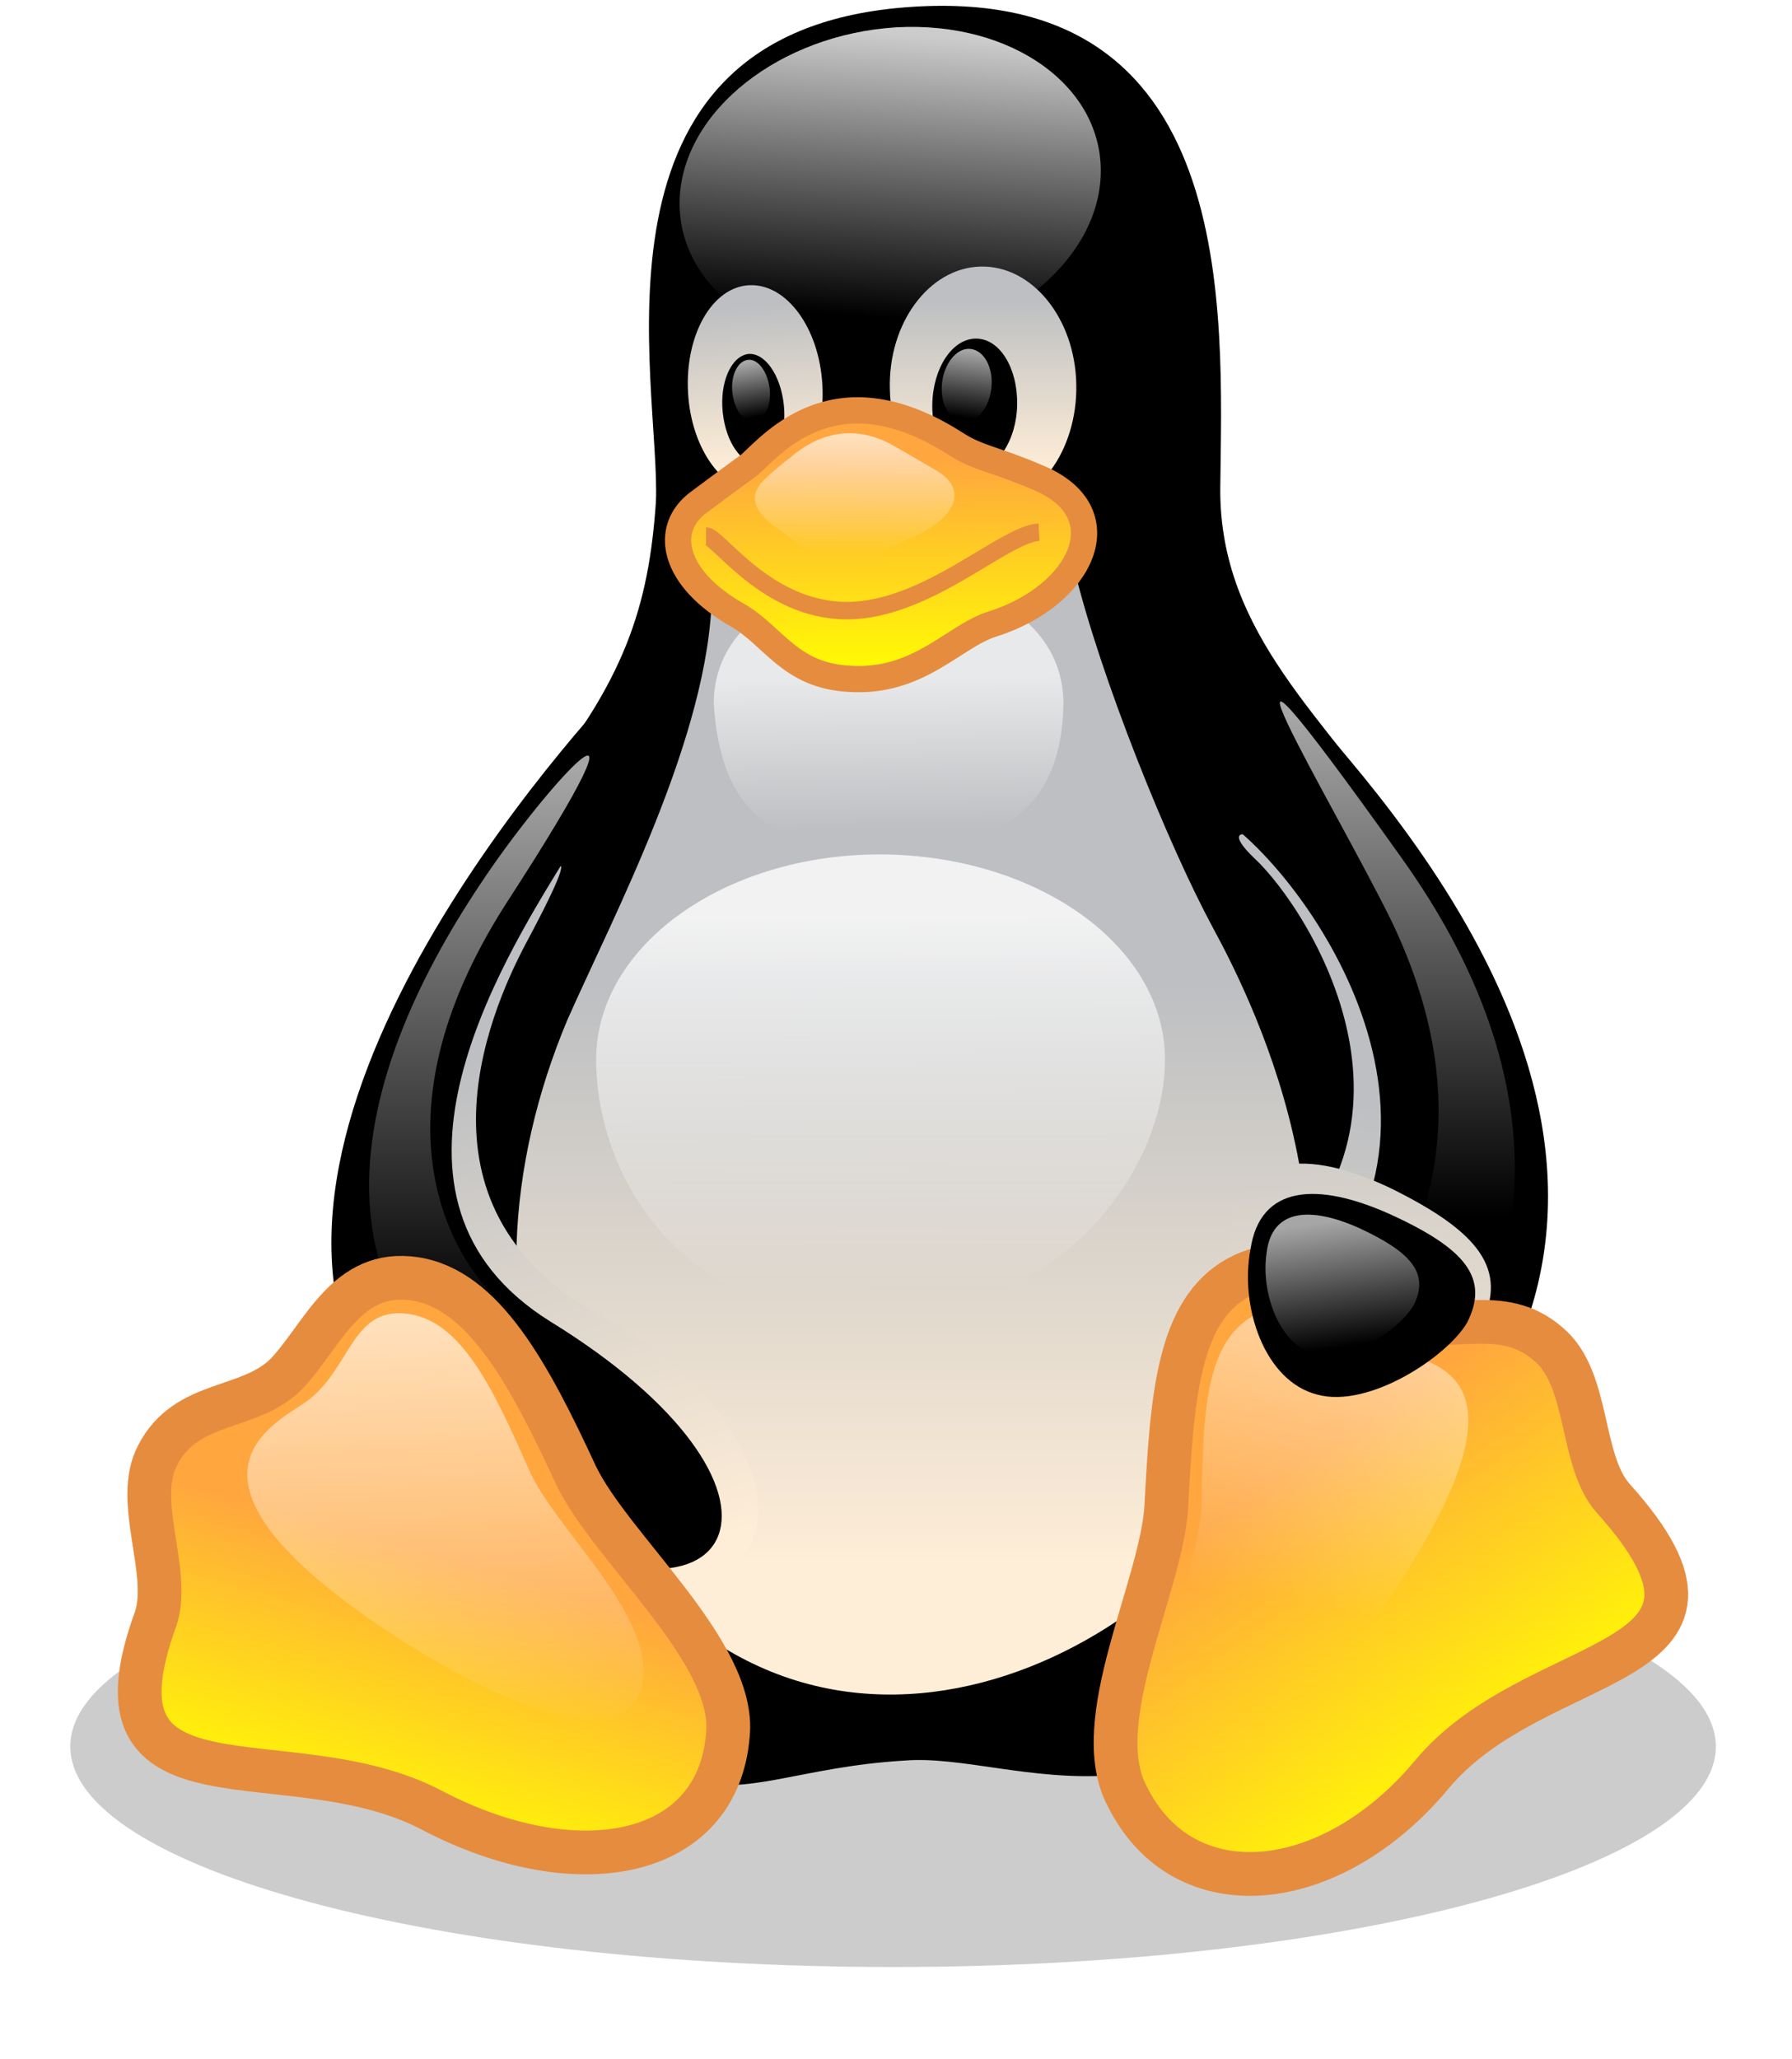 <svg width="256" height="294" viewBox="0 0 256 294" fill="none" xmlns="http://www.w3.org/2000/svg">
<g filter="url(#filter0_f_237_8)">
<path d="M245.125 249.359C245.125 266.714 192.508 280.856 127.585 280.856C62.662 280.856 10.044 266.806 10.044 249.359C10.044 232.003 62.662 217.861 127.584 217.861C192.508 217.861 245.034 232.003 245.125 249.359Z" fill="black" fill-opacity="0.2"/>
</g>
<path d="M63.213 215.474C51.826 199.128 49.622 145.868 76.16 113.084C89.292 97.383 92.69 86.455 93.7 71.67C94.434 54.865 81.854 4.819 129.237 1.054C177.264 -2.803 174.601 44.58 174.325 69.65C174.142 90.77 189.845 102.8 200.68 119.33C220.607 149.633 218.954 201.791 196.915 230.075C168.999 265.429 145.124 250.093 129.237 251.379C99.485 253.124 98.475 268.919 63.213 215.474V215.474Z" fill="black"/>
<path d="M179.1 122.451C187.365 130.073 208.761 164.141 174.876 185.446C162.939 192.884 185.529 221.167 196.364 207.485C215.557 182.875 203.344 143.572 191.773 129.522C184.059 119.605 172.122 115.748 179.101 122.452L179.1 122.451Z" fill="url(#paint0_linear_237_8)"/>
<path d="M176.805 117.86C190.395 128.88 215.097 167.447 179.009 192.608C167.163 200.414 189.477 225.116 202.058 212.535C245.676 168.641 200.956 118.227 185.528 100.871C171.754 85.72 159.541 104.361 176.805 117.86Z" fill="black" stroke="black" stroke-width="0.977"/>
<path d="M157.245 25.02C156.786 37.601 142.92 48.53 126.299 49.54C109.678 50.55 96.639 41 97.097 28.419C97.557 15.838 111.423 4.91 128.044 3.9C144.664 2.982 157.704 12.44 157.245 25.02V25.02Z" fill="url(#paint1_linear_237_8)"/>
<path d="M117.483 54.957C117.943 63.13 114.086 70.017 108.76 70.292C103.434 70.568 98.75 64.232 98.291 56.059C97.832 47.886 101.689 40.999 107.015 40.724C112.341 40.448 117.025 46.784 117.483 54.957V54.957Z" fill="url(#paint2_linear_237_8)"/>
<path d="M127.125 55.6C127.309 65.058 133.462 72.588 140.808 72.405C148.154 72.221 153.939 64.415 153.756 54.865C153.572 45.407 147.42 37.877 140.073 38.061C132.727 38.244 126.85 46.141 127.125 55.6V55.6Z" fill="url(#paint3_linear_237_8)"/>
<path d="M133.186 57.712C133.094 62.946 135.666 67.17 139.063 67.17C142.369 67.17 145.216 62.946 145.308 57.804C145.399 52.57 142.828 48.345 139.43 48.345C136.033 48.345 133.278 52.57 133.186 57.712ZM111.974 57.804C112.433 62.12 110.78 65.793 108.392 66.16C106.005 66.436 103.709 63.222 103.25 58.906C102.79 54.59 104.444 50.916 106.831 50.549C109.219 50.274 111.515 53.488 111.974 57.804V57.804Z" fill="black"/>
<path d="M134.564 54.773C134.288 57.712 135.666 60.099 137.594 60.283C139.522 60.467 141.359 58.171 141.634 55.324C141.91 52.386 140.532 49.998 138.604 49.814C136.676 49.631 134.839 51.927 134.564 54.774V54.773Z" fill="url(#paint4_linear_237_8)"/>
<path d="M109.953 55.508C110.229 57.896 109.219 60.008 107.75 60.191C106.28 60.375 104.903 58.538 104.627 56.059C104.352 53.671 105.362 51.559 106.831 51.376C108.301 51.192 109.678 53.12 109.953 55.508V55.508Z" fill="url(#paint5_linear_237_8)"/>
<path d="M81.027 145.684C87.547 130.899 101.413 104.912 101.689 84.801C101.689 68.823 149.532 64.966 153.389 80.945C157.245 96.923 166.979 120.798 173.223 132.369C179.468 143.847 197.558 180.487 178.274 212.443C160.918 240.727 108.301 263.133 80.201 208.587C70.651 189.67 72.395 166.254 81.027 145.684Z" fill="url(#paint6_linear_237_8)"/>
<path d="M75.15 134.664C69.549 145.224 57.978 172.957 86.262 188.109C116.657 204.271 116.565 237.421 80.017 221.626C46.592 207.393 61.376 149.724 70.743 135.95C76.803 126.308 85.986 114.462 75.15 134.664V134.664Z" fill="url(#paint7_linear_237_8)"/>
<path d="M79.925 122.727C71.018 137.236 49.714 171.396 78.273 189.211C116.657 212.811 105.821 236.319 70.743 215.106C21.339 185.538 64.773 125.849 84.517 103.076C107.107 77.547 88.833 107.759 79.925 122.726V122.727Z" fill="black" stroke="black" stroke-width="1.25"/>
<path d="M166.428 151.285C166.428 167.447 150.909 188.385 124.278 188.201C96.822 188.384 85.16 167.447 85.16 151.285C85.16 135.124 103.342 121.992 125.748 121.992C148.246 122.084 166.428 135.124 166.428 151.285Z" fill="url(#paint8_linear_237_8)"/>
<path d="M151.92 100.504C151.644 117.217 140.716 121.166 126.942 121.166C113.167 121.166 103.158 118.686 101.964 100.504C101.964 89.117 113.167 82.506 126.942 82.506C140.716 82.414 151.919 89.026 151.919 100.504H151.92Z" fill="url(#paint9_linear_237_8)"/>
<path d="M68.63 126.216C77.63 112.534 96.638 91.505 72.212 129.155C52.377 160.193 64.866 180.12 71.294 185.629C89.843 202.159 89.108 213.269 74.508 204.546C43.194 185.905 49.714 154.499 68.63 126.216V126.216Z" fill="url(#paint10_linear_237_8)"/>
<path d="M198.936 131.818C191.13 115.748 166.336 74.976 200.129 122.359C230.892 165.243 209.312 195.088 205.455 198.026C201.599 200.965 188.651 206.934 192.415 196.557C196.273 186.18 215.373 166.529 198.935 131.817L198.936 131.818Z" fill="url(#paint11_linear_237_8)"/>
<path d="M61.835 258.542C41.265 247.614 11.421 260.654 22.257 231.085C24.461 224.381 19.043 214.28 22.532 207.76C26.665 199.771 35.572 201.516 40.898 196.19C46.132 190.68 49.438 181.13 59.264 182.6C68.998 184.068 75.518 196.006 82.313 210.699C87.363 221.167 105.178 235.952 103.985 247.706C102.515 265.704 82.037 269.102 61.835 258.542V258.542Z" fill="url(#paint12_linear_237_8)" stroke="#E68C3F" stroke-width="6.25"/>
<path d="M211.608 189.119C208.486 194.996 195.446 204.454 186.722 201.975C177.907 199.587 173.866 186.18 175.611 175.987C177.264 164.601 186.722 163.957 198.661 169.651C211.516 175.987 215.373 181.313 211.608 189.119V189.119Z" fill="url(#paint13_linear_237_8)"/>
<path d="M204.445 253.49C219.505 235.217 253.023 238.982 230.433 213.913C225.658 208.495 227.127 196.924 221.25 191.966C214.363 185.905 206.741 190.864 199.762 187.742C192.783 184.344 185.437 177.824 176.897 182.415C168.357 187.099 167.438 199.22 166.612 215.198C165.877 226.677 155.409 245.869 161.01 256.429C169.091 272.775 190.12 270.571 204.445 253.491V253.49Z" fill="url(#paint14_linear_237_8)" stroke="#E68C3F" stroke-width="6.251"/>
<path d="M197.925 229.064C221.25 194.629 203.895 194.904 198.017 192.241C192.14 189.486 185.987 184.068 179.101 187.833C172.213 191.69 171.846 201.608 171.662 214.647C171.387 224.014 163.582 239.717 168.265 248.44C173.958 258.633 187.732 243.849 197.925 229.064V229.064Z" fill="url(#paint15_linear_237_8)"/>
<path d="M57.06 234.023C22.165 211.433 38.51 203.72 43.745 200.138C50.081 195.547 50.173 186.731 57.978 187.558C65.784 188.384 70.375 198.026 75.609 209.964C79.466 218.504 92.873 229.891 91.863 239.717C90.578 251.287 72.12 243.665 57.06 234.023V234.023Z" fill="url(#paint16_linear_237_8)"/>
<path d="M209.588 188.843C206.833 193.619 195.63 201.149 188.192 199.128C180.57 197.2 177.08 186.456 178.642 178.375C180.019 169.192 188.192 168.733 198.476 173.325C209.404 178.283 212.802 182.507 209.588 188.843Z" fill="black"/>
<path d="M202.058 186.18C200.313 189.486 192.967 194.72 187.824 193.343C182.682 191.966 180.111 184.528 180.937 178.926C181.672 172.59 187.181 172.222 194.16 175.345C201.69 178.835 204.078 181.773 202.058 186.18V186.18Z" fill="url(#paint17_linear_237_8)"/>
<path d="M107.107 66.344C110.78 62.946 119.687 52.57 136.584 63.405C139.706 65.425 142.277 65.609 148.246 68.18C160.276 73.14 154.582 85.077 141.726 89.117C136.216 90.862 131.258 97.566 121.34 96.923C112.8 96.463 110.596 90.863 105.362 87.832C96.087 82.598 94.71 75.527 99.76 71.762C104.811 67.997 106.74 66.619 107.107 66.344Z" fill="url(#paint18_linear_237_8)" stroke="#E68C3F" stroke-width="3.75"/>
<path d="M148.43 75.986C143.38 76.261 132.451 87.189 120.973 87.189C109.494 87.189 102.607 76.537 100.863 76.537" stroke="#E68C3F" stroke-width="2.5"/>
<path d="M112.8 65.426C114.637 63.773 120.422 59.273 128.044 63.864C129.697 64.783 131.35 65.793 133.737 67.17C138.604 70.017 136.217 74.15 130.339 76.72C127.676 77.822 123.269 80.21 119.963 80.026C116.29 79.659 113.81 77.271 111.423 75.71C106.923 72.772 107.199 70.292 109.311 68.364C110.871 66.894 112.616 65.517 112.801 65.426H112.8Z" fill="url(#paint19_linear_237_8)"/>
<defs>
<filter id="filter0_f_237_8" x="-2.956" y="204.861" width="261.081" height="88.995" filterUnits="userSpaceOnUse" color-interpolation-filters="sRGB">
<feFlood flood-opacity="0" result="BackgroundImageFix"/>
<feBlend mode="normal" in="SourceGraphic" in2="BackgroundImageFix" result="shape"/>
<feGaussianBlur stdDeviation="6.5" result="effect1_foregroundBlur_237_8"/>
</filter>
<linearGradient id="paint0_linear_237_8" x1="188.435" y1="225.234" x2="194.462" y2="157.643" gradientUnits="userSpaceOnUse">
<stop stop-color="#FFEED7"/>
<stop offset="1" stop-color="#BDBFC2"/>
</linearGradient>
<linearGradient id="paint1_linear_237_8" x1="129.823" y1="4.939" x2="126.946" y2="45.431" gradientUnits="userSpaceOnUse">
<stop stop-color="white" stop-opacity="0.8"/>
<stop offset="1" stop-color="white" stop-opacity="0"/>
</linearGradient>
<linearGradient id="paint2_linear_237_8" x1="108.245" y1="66.824" x2="106.474" y2="43.677" gradientUnits="userSpaceOnUse">
<stop stop-color="#FFEED7"/>
<stop offset="1" stop-color="#BDBFC2"/>
</linearGradient>
<linearGradient id="paint3_linear_237_8" x1="140.418" y1="67.424" x2="140.418" y2="42.802" gradientUnits="userSpaceOnUse">
<stop stop-color="#FFEED7"/>
<stop offset="1" stop-color="#BDBFC2"/>
</linearGradient>
<linearGradient id="paint4_linear_237_8" x1="138.377" y1="50.129" x2="137.164" y2="59.57" gradientUnits="userSpaceOnUse">
<stop stop-color="white" stop-opacity="0.65"/>
<stop offset="1" stop-color="white" stop-opacity="0"/>
</linearGradient>
<linearGradient id="paint5_linear_237_8" x1="107.051" y1="51.848" x2="108.358" y2="59.493" gradientUnits="userSpaceOnUse">
<stop stop-color="white" stop-opacity="0.65"/>
<stop offset="1" stop-color="white" stop-opacity="0"/>
</linearGradient>
<linearGradient id="paint6_linear_237_8" x1="130.325" y1="224.565" x2="130.325" y2="140.294" gradientUnits="userSpaceOnUse">
<stop stop-color="#FFEED7"/>
<stop offset="1" stop-color="#BDBFC2"/>
</linearGradient>
<linearGradient id="paint7_linear_237_8" x1="85.502" y1="225.759" x2="63.992" y2="152.431" gradientUnits="userSpaceOnUse">
<stop stop-color="#FFEED7"/>
<stop offset="1" stop-color="#BDBFC2"/>
</linearGradient>
<linearGradient id="paint8_linear_237_8" x1="125.665" y1="130.751" x2="125.88" y2="184.676" gradientUnits="userSpaceOnUse">
<stop stop-color="white" stop-opacity="0.8"/>
<stop offset="1" stop-color="white" stop-opacity="0"/>
</linearGradient>
<linearGradient id="paint9_linear_237_8" x1="126.906" y1="96.936" x2="127.145" y2="118.377" gradientUnits="userSpaceOnUse">
<stop stop-color="white" stop-opacity="0.65"/>
<stop offset="1" stop-color="white" stop-opacity="0"/>
</linearGradient>
<linearGradient id="paint10_linear_237_8" x1="69" y1="110.17" x2="69" y2="188.855" gradientUnits="userSpaceOnUse">
<stop stop-color="white" stop-opacity="0.65"/>
<stop offset="1" stop-color="white" stop-opacity="0"/>
</linearGradient>
<linearGradient id="paint11_linear_237_8" x1="199.565" y1="102.484" x2="199.537" y2="173.58" gradientUnits="userSpaceOnUse">
<stop stop-color="white" stop-opacity="0.65"/>
<stop offset="1" stop-color="white" stop-opacity="0"/>
</linearGradient>
<linearGradient id="paint12_linear_237_8" x1="64.915" y1="222.589" x2="53.246" y2="263.096" gradientUnits="userSpaceOnUse">
<stop stop-color="#FFA63F"/>
<stop offset="1" stop-color="#FFFF00"/>
</linearGradient>
<linearGradient id="paint13_linear_237_8" x1="194.994" y1="217.966" x2="193.327" y2="142.72" gradientUnits="userSpaceOnUse">
<stop stop-color="#FFEED7"/>
<stop offset="1" stop-color="#BDBFC2"/>
</linearGradient>
<linearGradient id="paint14_linear_237_8" x1="183.425" y1="210.343" x2="215.198" y2="255.356" gradientUnits="userSpaceOnUse">
<stop stop-color="#FFA63F"/>
<stop offset="1" stop-color="#FFFF00"/>
</linearGradient>
<linearGradient id="paint15_linear_237_8" x1="192.378" y1="175.308" x2="181.519" y2="228.465" gradientUnits="userSpaceOnUse">
<stop stop-color="white" stop-opacity="0.65"/>
<stop offset="1" stop-color="white" stop-opacity="0"/>
</linearGradient>
<linearGradient id="paint16_linear_237_8" x1="62.362" y1="188.412" x2="64.508" y2="248.052" gradientUnits="userSpaceOnUse">
<stop stop-color="white" stop-opacity="0.65"/>
<stop offset="1" stop-color="white" stop-opacity="0"/>
</linearGradient>
<linearGradient id="paint17_linear_237_8" x1="190.348" y1="174.344" x2="192.862" y2="192.19" gradientUnits="userSpaceOnUse">
<stop stop-color="white" stop-opacity="0.65"/>
<stop offset="1" stop-color="white" stop-opacity="0"/>
</linearGradient>
<linearGradient id="paint18_linear_237_8" x1="125.71" y1="65.351" x2="125.919" y2="96.732" gradientUnits="userSpaceOnUse">
<stop stop-color="#FFA63F"/>
<stop offset="1" stop-color="#FFFF00"/>
</linearGradient>
<linearGradient id="paint19_linear_237_8" x1="122.143" y1="62.384" x2="122.086" y2="78.977" gradientUnits="userSpaceOnUse">
<stop stop-color="white" stop-opacity="0.65"/>
<stop offset="1" stop-color="white" stop-opacity="0"/>
</linearGradient>
</defs>
</svg>
